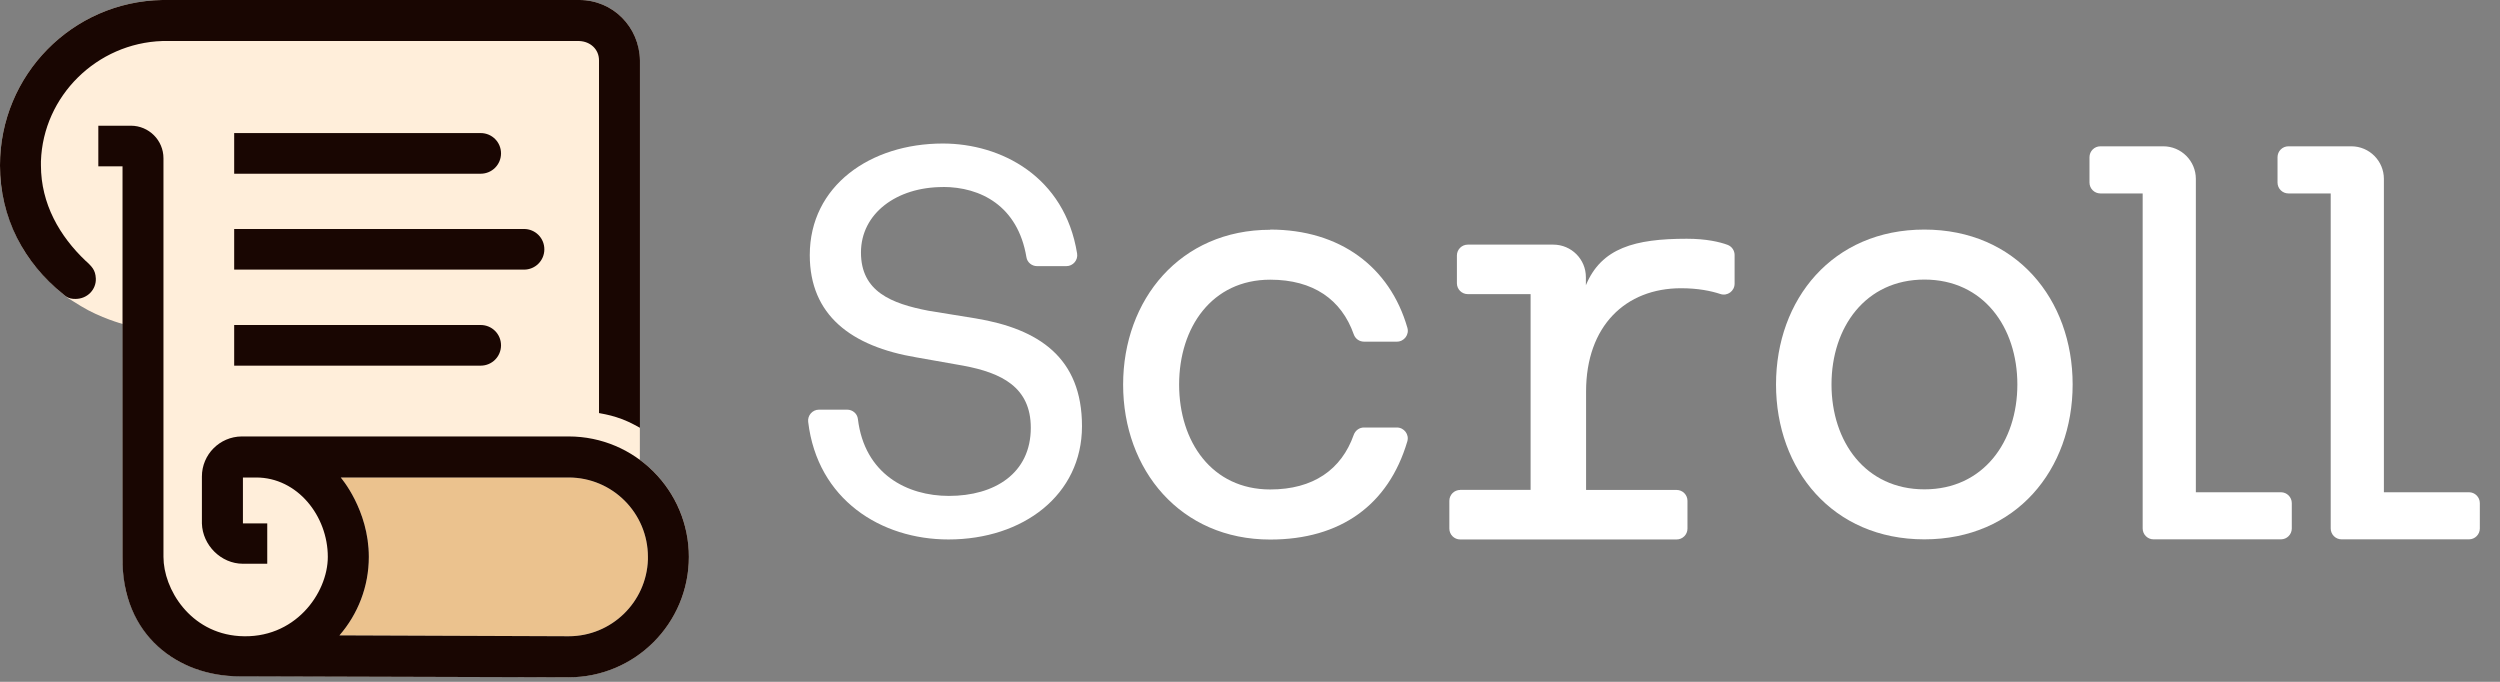 <svg width="88" height="24" viewBox="0 0 88 24" fill="none" xmlns="http://www.w3.org/2000/svg">
<rect x="0" y="0" width="88" height="24" fill="#808080" stroke="none"/>
<path d="M22.523 16.187V2.125C22.505 0.947 21.573 0 20.391 0H5.715C2.549 0.053 0 2.637 0 5.82C0 6.893 0.287 7.811 0.729 8.614C1.097 9.284 1.683 9.915 2.265 10.388C2.423 10.518 2.349 10.469 2.847 10.774C3.534 11.195 4.323 11.405 4.323 11.405L4.316 19.813C4.333 20.209 4.376 20.591 4.474 20.949C4.803 22.13 5.62 23.045 6.739 23.483C7.205 23.669 7.734 23.792 8.295 23.796L20.016 23.838C22.355 23.838 24.248 21.941 24.248 19.599C24.248 18.196 23.568 16.955 22.519 16.184L22.523 16.187Z" fill="#FFEEDA"/>
<path d="M33.188 6.584C31.561 6.584 30.306 7.513 30.306 8.888C30.306 10.262 31.372 10.686 32.687 10.939L34.352 11.209C36.558 11.577 38.086 12.583 38.086 15.002C38.086 17.422 36.014 18.989 33.385 18.989C31.011 18.989 28.774 17.586 28.448 14.851C28.42 14.624 28.599 14.42 28.827 14.42H29.819C30.012 14.42 30.177 14.56 30.198 14.75C30.433 16.692 31.933 17.456 33.402 17.456C35.008 17.456 36.284 16.664 36.284 15.058C36.284 13.628 35.257 13.123 33.904 12.871L32.259 12.58C29.956 12.194 28.504 11.09 28.504 8.979C28.504 6.542 30.632 5.052 33.188 5.052C35.229 5.052 37.476 6.206 37.914 8.923C37.953 9.154 37.771 9.368 37.536 9.368H36.505C36.319 9.368 36.158 9.235 36.13 9.053C35.828 7.24 34.51 6.581 33.192 6.581L33.188 6.584Z" fill="#ffffff"/>
<path d="M44.709 8.081C47.17 8.081 48.923 9.396 49.54 11.538C49.611 11.78 49.425 12.026 49.172 12.026H48.012C47.847 12.026 47.703 11.921 47.651 11.766C47.219 10.543 46.224 9.845 44.712 9.845C42.658 9.845 41.505 11.524 41.505 13.537C41.505 15.549 42.658 17.229 44.712 17.229C46.224 17.229 47.219 16.531 47.651 15.307C47.707 15.153 47.847 15.048 48.012 15.048H49.169C49.425 15.048 49.611 15.293 49.537 15.539C48.874 17.779 47.181 18.992 44.712 18.992C41.547 18.992 39.534 16.538 39.534 13.54C39.534 10.543 41.547 8.088 44.712 8.088L44.709 8.081Z" fill="#ffffff"/>
<path d="M51.395 17.243H53.877V10.353H51.665C51.455 10.353 51.283 10.182 51.283 9.971V8.993C51.283 8.783 51.455 8.611 51.665 8.611H54.677C55.311 8.611 55.827 9.126 55.823 9.761V10.041C56.367 8.727 57.548 8.404 59.375 8.404C60.076 8.404 60.542 8.52 60.809 8.618C60.96 8.674 61.058 8.818 61.058 8.975V9.985C61.058 10.245 60.805 10.431 60.56 10.35C60.23 10.241 59.775 10.146 59.172 10.146C57.222 10.146 55.83 11.475 55.83 13.779V17.246H59.017C59.228 17.246 59.399 17.418 59.399 17.628V18.607C59.399 18.817 59.228 18.989 59.017 18.989H51.399C51.188 18.989 51.017 18.817 51.017 18.607V17.628C51.017 17.418 51.188 17.246 51.399 17.246L51.395 17.243Z" fill="#ffffff"/>
<path d="M62.516 13.533C62.516 10.536 64.507 8.081 67.736 8.081C70.966 8.081 72.957 10.536 72.957 13.533C72.957 16.531 70.966 18.985 67.736 18.985C64.507 18.985 62.516 16.531 62.516 13.533ZM67.74 17.225C69.816 17.225 71.011 15.546 71.011 13.533C71.011 11.521 69.816 9.841 67.74 9.841C65.664 9.841 64.469 11.521 64.469 13.533C64.469 15.546 65.664 17.225 67.74 17.225Z" fill="#ffffff"/>
<path d="M77.294 17.327H80.288C80.499 17.327 80.671 17.499 80.671 17.709V18.603C80.671 18.813 80.499 18.985 80.288 18.985H75.804C75.594 18.985 75.422 18.813 75.422 18.603V6.809H73.932C73.722 6.809 73.55 6.637 73.55 6.427V5.533C73.55 5.322 73.722 5.15 73.932 5.15H76.148C76.782 5.15 77.294 5.666 77.294 6.297V17.327Z" fill="#ffffff"/>
<path d="M83.913 17.327H86.908C87.118 17.327 87.29 17.499 87.29 17.709V18.603C87.29 18.813 87.118 18.985 86.908 18.985H82.423C82.213 18.985 82.041 18.813 82.041 18.603V6.809H80.551C80.341 6.809 80.169 6.637 80.169 6.427V5.533C80.169 5.322 80.341 5.15 80.551 5.15H82.767C83.402 5.15 83.913 5.666 83.913 6.297V17.327Z" fill="#ffffff"/>
<path d="M22.807 19.693C22.758 21.194 21.527 22.396 20.016 22.396L11.949 22.365C12.594 21.622 12.983 20.654 12.983 19.602C12.983 17.944 11.994 16.808 11.994 16.808H20.016C21.559 16.808 22.807 18.06 22.807 19.602V19.693Z" fill="#EBC28E"/>
<path d="M3.022 9.189C2.097 8.313 1.441 7.173 1.441 5.82V5.676C1.518 3.373 3.415 1.518 5.715 1.444H20.391C20.777 1.459 21.085 1.732 21.085 2.125V14.54C21.425 14.603 21.587 14.641 21.913 14.76C22.165 14.852 22.526 15.058 22.526 15.058V2.125C22.505 0.947 21.573 0 20.391 0H5.715C2.549 0.053 0 2.637 0 5.82C0 7.668 0.841 9.242 2.223 10.353C2.314 10.427 2.405 10.525 2.654 10.522C3.085 10.522 3.39 10.181 3.373 9.803C3.359 9.494 3.226 9.379 3.026 9.189H3.022Z" fill="#190602"/>
<path d="M20.02 15.363H8.506C7.734 15.37 7.107 15.998 7.107 16.773V18.424C7.128 19.189 7.78 19.844 8.551 19.844H9.407V18.424H8.551V16.808H9.018C10.469 16.808 11.539 18.161 11.539 19.602C11.539 20.882 10.374 22.519 8.422 22.39C6.686 22.274 5.754 20.731 5.754 19.602V5.571C5.754 4.936 5.238 4.425 4.607 4.425H3.461V5.855H4.313V19.602C4.27 22.396 6.304 23.806 8.422 23.806L20.016 23.841C22.355 23.841 24.248 21.944 24.248 19.602C24.248 17.26 22.351 15.363 20.016 15.363H20.02ZM22.807 19.693C22.758 21.194 21.527 22.396 20.016 22.396L11.949 22.365C12.594 21.622 12.983 20.654 12.983 19.602C12.983 17.944 11.994 16.808 11.994 16.808H20.016C21.559 16.808 22.807 18.06 22.807 19.602V19.693Z" fill="#190602"/>
<path d="M8.243 4.684H16.92C17.317 4.684 17.636 5.003 17.636 5.399C17.636 5.795 17.317 6.115 16.92 6.115H8.243V4.684Z" fill="#190602"/>
<path d="M8.243 11.44H16.92C17.317 11.44 17.636 11.759 17.636 12.155C17.636 12.552 17.317 12.871 16.92 12.871H8.243V11.44Z" fill="#190602"/>
<path d="M8.243 8.06H18.445C18.842 8.06 19.161 8.379 19.161 8.776C19.161 9.172 18.842 9.491 18.445 9.491H8.243V8.06Z" fill="#190602"/>
</svg>

